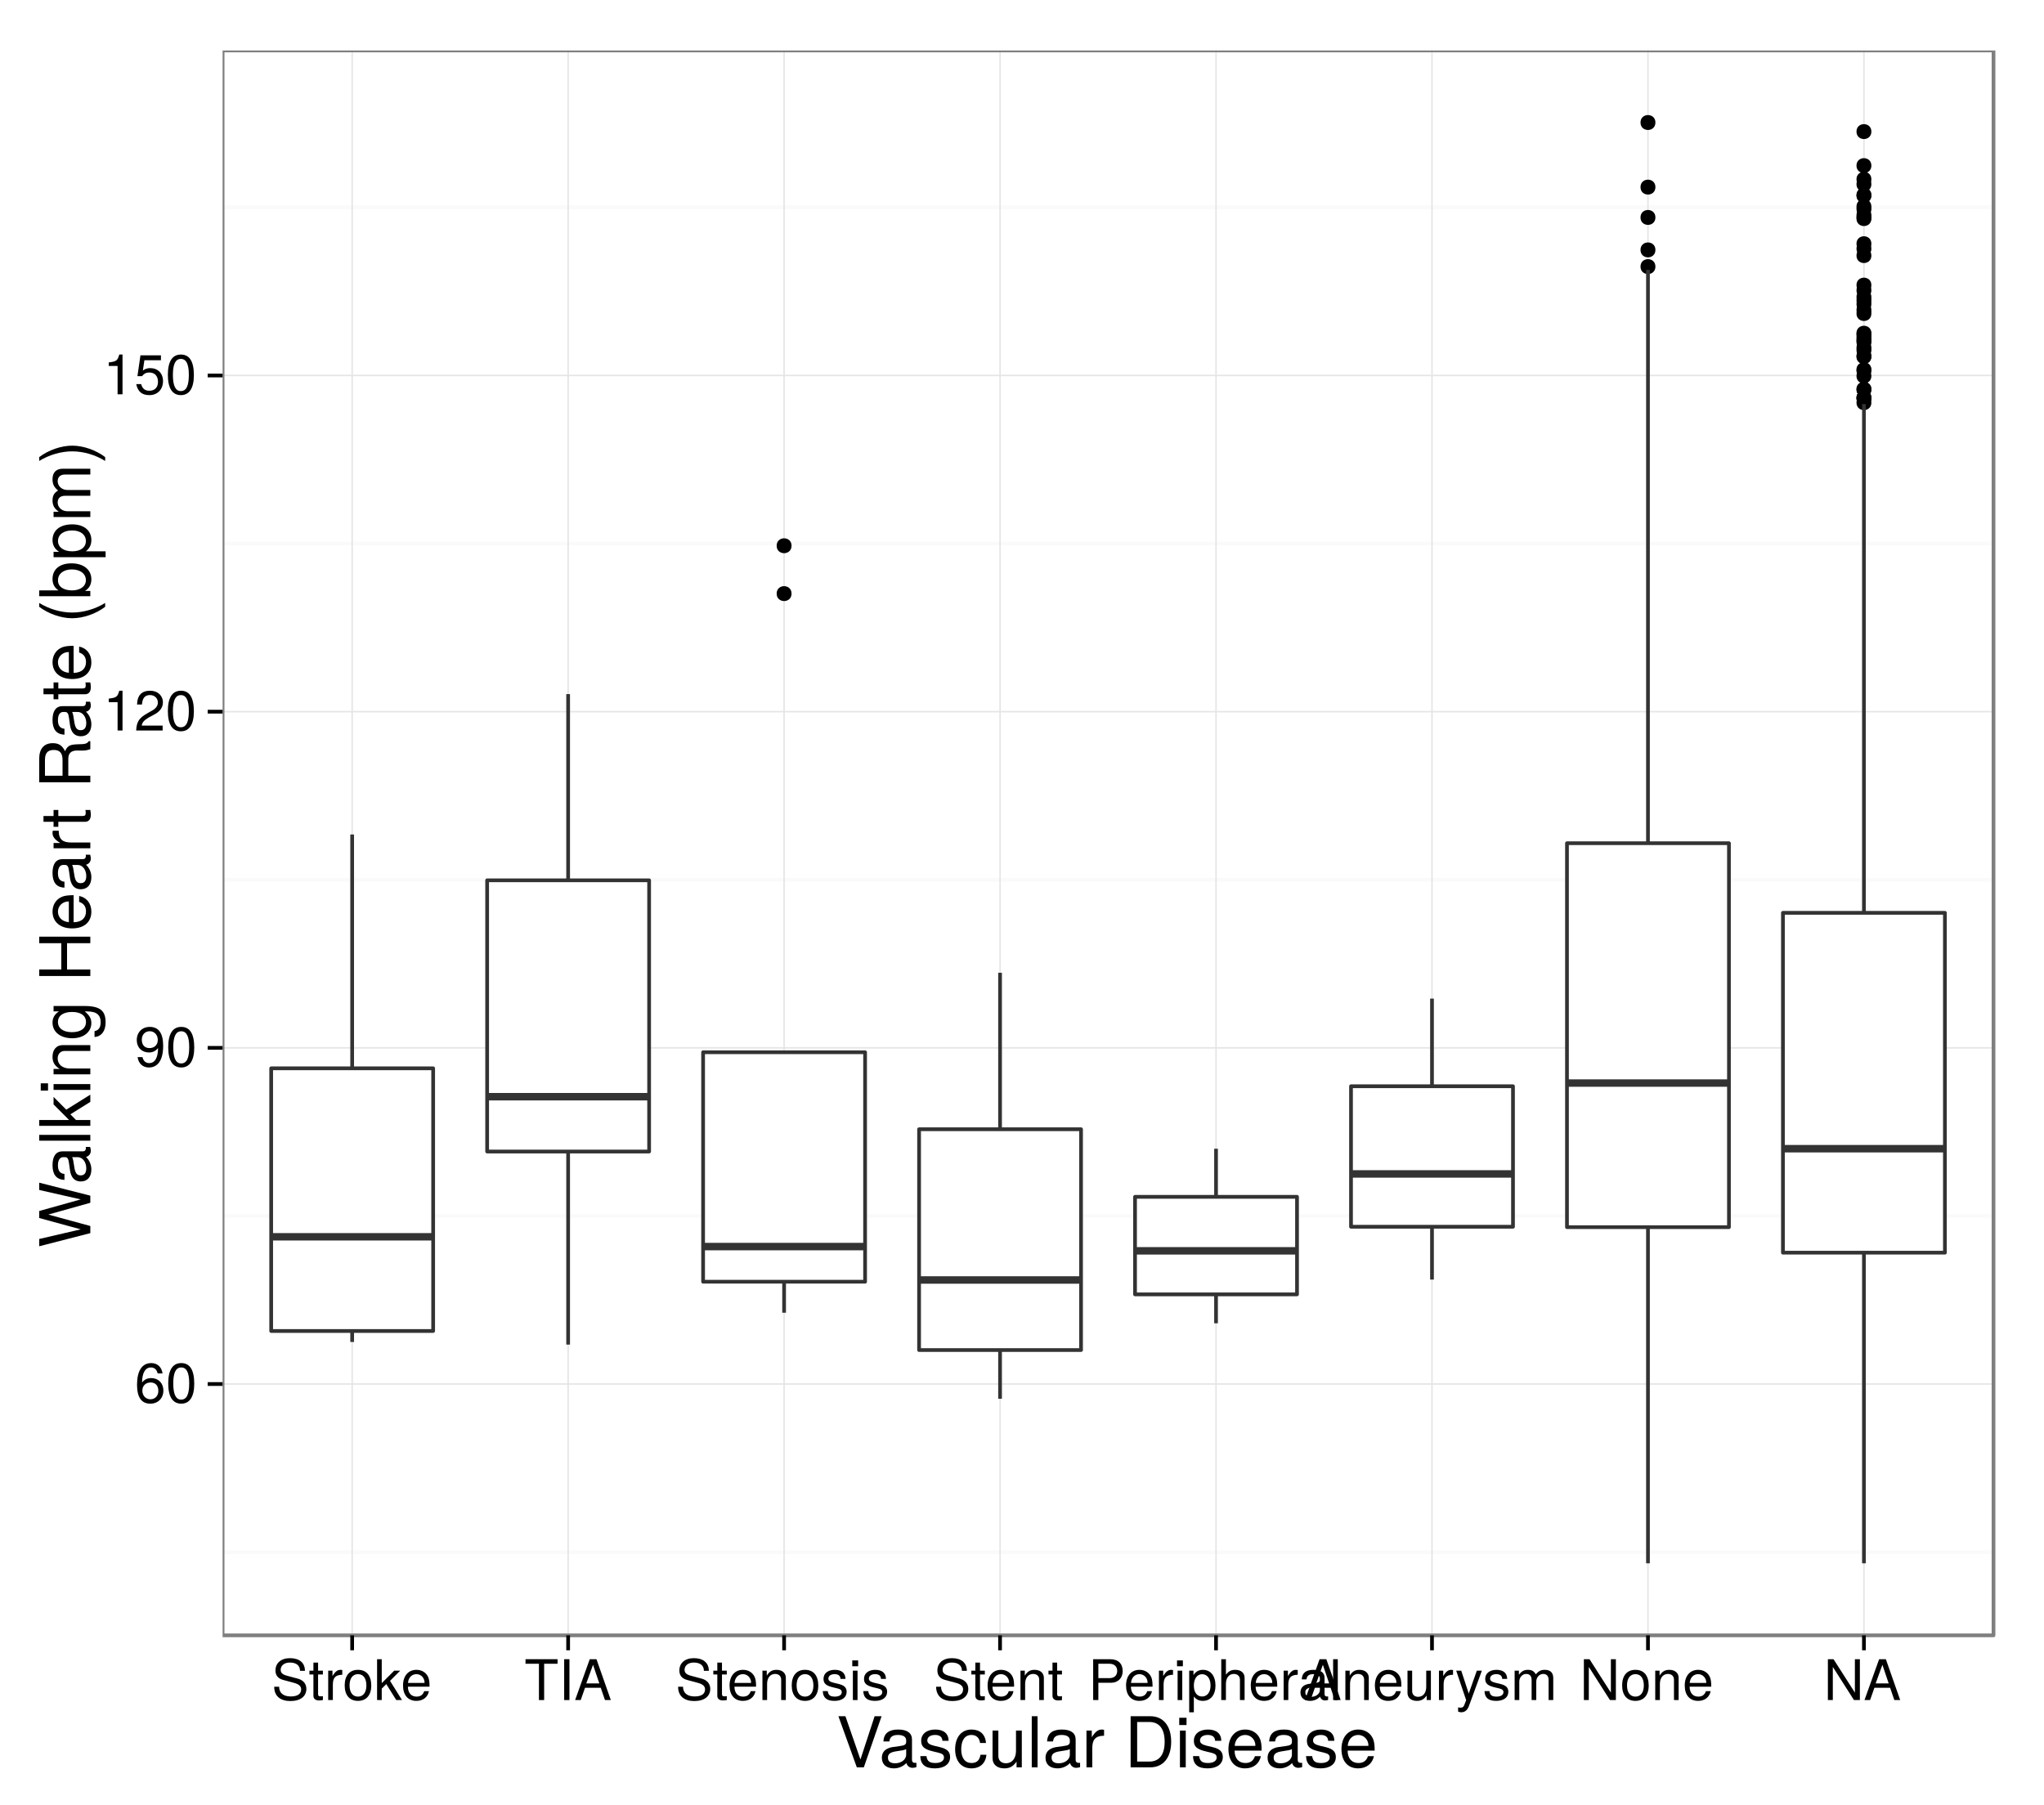 <?xml version="1.0" encoding="UTF-8"?>
<svg xmlns="http://www.w3.org/2000/svg" xmlns:xlink="http://www.w3.org/1999/xlink" width="583pt" height="515pt" viewBox="0 0 583 515" version="1.1">
<defs>
<g>
<symbol overflow="visible" id="glyph0-0">
<path style="stroke:none;" d=""/>
</symbol>
<symbol overflow="visible" id="glyph0-1">
<path style="stroke:none;" d="M 8.203 -3.516 C 8.203 -5.625 6.766 -7.062 4.734 -7.062 C 3.609 -7.062 2.734 -6.625 2.125 -5.797 C 2.141 -8.562 3.047 -10.094 4.656 -10.094 C 5.641 -10.094 6.344 -9.469 6.562 -8.391 L 7.969 -8.391 C 7.703 -10.234 6.484 -11.344 4.75 -11.344 C 2.109 -11.344 0.688 -9.125 0.688 -5.172 C 0.688 -1.625 1.906 0.234 4.5 0.234 C 6.656 0.234 8.203 -1.297 8.203 -3.516 Z M 6.766 -3.406 C 6.766 -1.984 5.812 -1.016 4.516 -1.016 C 3.203 -1.016 2.203 -2.031 2.203 -3.484 C 2.203 -4.891 3.172 -5.812 4.562 -5.812 C 5.922 -5.812 6.766 -4.922 6.766 -3.406 Z M 6.766 -3.406 "/>
</symbol>
<symbol overflow="visible" id="glyph0-2">
<path style="stroke:none;" d="M 8.109 -5.453 C 8.109 -9.391 6.859 -11.344 4.406 -11.344 C 1.953 -11.344 0.688 -9.359 0.688 -5.547 C 0.688 -1.734 1.969 0.234 4.406 0.234 C 6.797 0.234 8.109 -1.734 8.109 -5.453 Z M 6.672 -5.578 C 6.672 -2.375 5.938 -0.922 4.375 -0.922 C 2.875 -0.922 2.125 -2.438 2.125 -5.531 C 2.125 -8.641 2.875 -10.094 4.406 -10.094 C 5.922 -10.094 6.672 -8.625 6.672 -5.578 Z M 6.672 -5.578 "/>
</symbol>
<symbol overflow="visible" id="glyph0-3">
<path style="stroke:none;" d="M 8.141 -5.938 C 8.141 -9.484 6.906 -11.344 4.312 -11.344 C 2.156 -11.344 0.609 -9.812 0.609 -7.578 C 0.609 -5.469 2.047 -4.047 4.094 -4.047 C 5.172 -4.047 5.953 -4.438 6.688 -5.312 C 6.672 -2.547 5.781 -1.016 4.156 -1.016 C 3.172 -1.016 2.484 -1.625 2.25 -2.719 L 0.844 -2.719 C 1.125 -0.859 2.344 0.234 4.062 0.234 C 6.719 0.234 8.141 -2.016 8.141 -5.938 Z M 6.609 -7.609 C 6.609 -6.219 5.625 -5.297 4.25 -5.297 C 2.891 -5.297 2.047 -6.172 2.047 -7.703 C 2.047 -9.141 3.016 -10.109 4.297 -10.109 C 5.609 -10.109 6.609 -9.094 6.609 -7.609 Z M 6.609 -7.609 "/>
</symbol>
<symbol overflow="visible" id="glyph0-4">
<path style="stroke:none;" d="M 5.547 0 L 5.547 -11.344 L 4.625 -11.344 C 4.125 -9.594 3.812 -9.359 1.625 -9.094 L 1.625 -8.078 L 4.141 -8.078 L 4.141 0 Z M 5.547 0 "/>
</symbol>
<symbol overflow="visible" id="glyph0-5">
<path style="stroke:none;" d="M 8.172 -8.016 C 8.172 -9.938 6.688 -11.344 4.547 -11.344 C 2.219 -11.344 0.875 -10.156 0.797 -7.406 L 2.203 -7.406 C 2.312 -9.312 3.109 -10.109 4.5 -10.109 C 5.781 -10.109 6.734 -9.203 6.734 -7.984 C 6.734 -7.094 6.203 -6.312 5.203 -5.75 L 3.734 -4.906 C 1.359 -3.562 0.672 -2.5 0.547 0 L 8.094 0 L 8.094 -1.391 L 2.125 -1.391 C 2.266 -2.312 2.781 -2.906 4.172 -3.734 L 5.781 -4.594 C 7.359 -5.438 8.172 -6.625 8.172 -8.016 Z M 8.172 -8.016 "/>
</symbol>
<symbol overflow="visible" id="glyph0-6">
<path style="stroke:none;" d="M 8.203 -3.766 C 8.203 -6 6.719 -7.469 4.547 -7.469 C 3.75 -7.469 3.109 -7.266 2.453 -6.781 L 2.891 -9.719 L 7.609 -9.719 L 7.609 -11.109 L 1.766 -11.109 L 0.906 -5.172 L 2.203 -5.172 C 2.859 -5.953 3.406 -6.219 4.281 -6.219 C 5.812 -6.219 6.766 -5.25 6.766 -3.562 C 6.766 -1.938 5.828 -1.016 4.281 -1.016 C 3.062 -1.016 2.297 -1.625 1.969 -2.906 L 0.562 -2.906 C 1.031 -0.656 2.297 0.234 4.312 0.234 C 6.609 0.234 8.203 -1.359 8.203 -3.766 Z M 8.203 -3.766 "/>
</symbol>
<symbol overflow="visible" id="glyph0-7">
<path style="stroke:none;" d="M 9.938 -3.203 C 9.938 -4.641 9.047 -5.703 7.453 -6.125 L 4.531 -6.906 C 3.125 -7.281 2.609 -7.75 2.609 -8.641 C 2.609 -9.828 3.641 -10.703 5.219 -10.703 C 7.078 -10.703 8.125 -9.859 8.125 -8.344 L 9.531 -8.344 C 9.531 -10.625 7.953 -11.953 5.266 -11.953 C 2.703 -11.953 1.125 -10.547 1.125 -8.438 C 1.125 -7.016 1.875 -6.109 3.406 -5.719 L 6.297 -4.938 C 7.781 -4.562 8.453 -3.969 8.453 -3.062 C 8.453 -1.781 7.484 -1.031 5.469 -1.031 C 3.266 -1.031 2.172 -2.125 2.172 -3.797 L 0.766 -3.797 C 0.766 -1.047 2.625 0.281 5.375 0.281 C 8.344 0.281 9.938 -1.125 9.938 -3.203 Z M 9.938 -3.203 "/>
</symbol>
<symbol overflow="visible" id="glyph0-8">
<path style="stroke:none;" d="M 4.062 0 L 4.062 -1.125 C 3.891 -1.078 3.688 -1.062 3.422 -1.062 C 2.844 -1.062 2.688 -1.219 2.688 -1.812 L 2.688 -7.297 L 4.062 -7.297 L 4.062 -8.391 L 2.688 -8.391 L 2.688 -10.688 L 1.359 -10.688 L 1.359 -8.391 L 0.219 -8.391 L 0.219 -7.297 L 1.359 -7.297 L 1.359 -1.219 C 1.359 -0.375 1.938 0.109 2.969 0.109 C 3.297 0.109 3.609 0.078 4.062 0 Z M 4.062 0 "/>
</symbol>
<symbol overflow="visible" id="glyph0-9">
<path style="stroke:none;" d="M 5.141 -7.219 L 5.141 -8.578 C 4.906 -8.609 4.797 -8.625 4.625 -8.625 C 3.766 -8.625 3.109 -8.109 2.344 -6.859 L 2.344 -8.391 L 1.125 -8.391 L 1.125 0 L 2.453 0 L 2.453 -4.359 C 2.453 -6.234 3.078 -7.188 5.141 -7.219 Z M 5.141 -7.219 "/>
</symbol>
<symbol overflow="visible" id="glyph0-10">
<path style="stroke:none;" d="M 8.156 -4.125 C 8.156 -7.031 6.766 -8.625 4.359 -8.625 C 2 -8.625 0.578 -7.016 0.578 -4.188 C 0.578 -1.375 1.984 0.234 4.375 0.234 C 6.719 0.234 8.156 -1.375 8.156 -4.125 Z M 6.766 -4.141 C 6.766 -2.172 5.844 -0.984 4.375 -0.984 C 2.875 -0.984 1.969 -2.156 1.969 -4.188 C 1.969 -6.203 2.875 -7.391 4.375 -7.391 C 5.875 -7.391 6.766 -6.219 6.766 -4.141 Z M 6.766 -4.141 "/>
</symbol>
<symbol overflow="visible" id="glyph0-11">
<path style="stroke:none;" d="M 8.031 0 L 4.609 -5.484 L 7.516 -8.391 L 5.812 -8.391 L 2.25 -4.828 L 2.25 -11.656 L 0.922 -11.656 L 0.922 0 L 2.25 0 L 2.25 -3.266 L 3.547 -4.547 L 6.391 0 Z M 8.031 0 "/>
</symbol>
<symbol overflow="visible" id="glyph0-12">
<path style="stroke:none;" d="M 8.203 -3.812 C 8.203 -5.031 8.109 -5.797 7.875 -6.422 C 7.328 -7.797 6.047 -8.625 4.484 -8.625 C 2.141 -8.625 0.641 -6.891 0.641 -4.141 C 0.641 -1.391 2.094 0.234 4.453 0.234 C 6.375 0.234 7.703 -0.844 8.031 -2.547 L 6.688 -2.547 C 6.312 -1.438 5.562 -0.984 4.5 -0.984 C 3.109 -0.984 2.062 -1.891 2.031 -3.812 Z M 6.781 -4.984 C 6.781 -4.984 6.781 -4.922 6.766 -4.891 L 2.062 -4.891 C 2.172 -6.391 3.125 -7.391 4.469 -7.391 C 5.781 -7.391 6.781 -6.297 6.781 -4.984 Z M 6.781 -4.984 "/>
</symbol>
<symbol overflow="visible" id="glyph0-13">
<path style="stroke:none;" d="M 9.484 -10.359 L 9.484 -11.656 L 0.344 -11.656 L 0.344 -10.359 L 4.172 -10.359 L 4.172 0 L 5.656 0 L 5.656 -10.359 Z M 9.484 -10.359 "/>
</symbol>
<symbol overflow="visible" id="glyph0-14">
<path style="stroke:none;" d="M 3.094 0 L 3.094 -11.656 L 1.594 -11.656 L 1.594 0 Z M 3.094 0 "/>
</symbol>
<symbol overflow="visible" id="glyph0-15">
<path style="stroke:none;" d="M 10.453 0 L 6.359 -11.656 L 4.438 -11.656 L 0.266 0 L 1.859 0 L 3.094 -3.5 L 7.578 -3.5 L 8.781 0 Z M 7.172 -4.75 L 3.453 -4.75 L 5.375 -10.062 Z M 7.172 -4.75 "/>
</symbol>
<symbol overflow="visible" id="glyph0-16">
<path style="stroke:none;" d="M 7.797 0 L 7.797 -6.344 C 7.797 -7.734 6.75 -8.625 5.141 -8.625 C 3.891 -8.625 3.094 -8.141 2.359 -6.969 L 2.359 -8.391 L 1.125 -8.391 L 1.125 0 L 2.453 0 L 2.453 -4.625 C 2.453 -6.344 3.375 -7.453 4.734 -7.453 C 5.797 -7.453 6.469 -6.812 6.469 -5.812 L 6.469 0 Z M 7.797 0 "/>
</symbol>
<symbol overflow="visible" id="glyph0-17">
<path style="stroke:none;" d="M 7.344 -2.359 C 7.344 -3.594 6.641 -4.219 4.969 -4.625 L 3.703 -4.922 C 2.609 -5.188 2.141 -5.531 2.141 -6.125 C 2.141 -6.891 2.828 -7.391 3.922 -7.391 C 4.984 -7.391 5.562 -6.922 5.594 -6.047 L 7.016 -6.047 C 6.984 -7.703 5.906 -8.625 3.969 -8.625 C 2.016 -8.625 0.75 -7.609 0.75 -6.062 C 0.75 -4.75 1.422 -4.125 3.406 -3.641 L 4.656 -3.344 C 5.578 -3.125 5.953 -2.844 5.953 -2.234 C 5.953 -1.453 5.172 -0.984 4 -0.984 C 2.797 -0.984 2.125 -1.281 1.953 -2.562 L 0.547 -2.562 C 0.609 -0.625 1.703 0.234 3.891 0.234 C 6 0.234 7.344 -0.734 7.344 -2.359 Z M 7.344 -2.359 "/>
</symbol>
<symbol overflow="visible" id="glyph0-18">
<path style="stroke:none;" d="M 2.453 0 L 2.453 -8.391 L 1.125 -8.391 L 1.125 0 Z M 2.625 -9.641 L 2.625 -11.312 L 0.953 -11.312 L 0.953 -9.641 Z M 2.625 -9.641 "/>
</symbol>
<symbol overflow="visible" id="glyph0-19">
<path style="stroke:none;" d="M 9.875 -8.234 C 9.875 -10.438 8.578 -11.656 6.266 -11.656 L 1.453 -11.656 L 1.453 0 L 2.938 0 L 2.938 -4.938 L 6.609 -4.938 C 8.531 -4.938 9.875 -6.297 9.875 -8.234 Z M 8.312 -8.297 C 8.312 -7.031 7.469 -6.25 6.047 -6.25 L 2.938 -6.25 L 2.938 -10.359 L 6.047 -10.359 C 7.469 -10.359 8.312 -9.578 8.312 -8.297 Z M 8.312 -8.297 "/>
</symbol>
<symbol overflow="visible" id="glyph0-20">
<path style="stroke:none;" d="M 8.375 -4.109 C 8.375 -6.922 6.984 -8.625 4.766 -8.625 C 3.625 -8.625 2.719 -8.109 2.094 -7.125 L 2.094 -8.391 L 0.875 -8.391 L 0.875 3.484 L 2.203 3.484 L 2.203 -1.016 C 2.906 -0.141 3.703 0.234 4.781 0.234 C 6.938 0.234 8.375 -1.438 8.375 -4.109 Z M 6.969 -4.141 C 6.969 -2.234 6 -1.016 4.547 -1.016 C 3.141 -1.016 2.203 -2.156 2.203 -4.125 C 2.203 -6.094 3.141 -7.375 4.547 -7.375 C 6.016 -7.375 6.969 -6.141 6.969 -4.141 Z M 6.969 -4.141 "/>
</symbol>
<symbol overflow="visible" id="glyph0-21">
<path style="stroke:none;" d="M 7.781 0 L 7.781 -6.344 C 7.781 -7.75 6.766 -8.625 5.141 -8.625 C 3.953 -8.625 3.234 -8.25 2.453 -7.234 L 2.453 -11.656 L 1.125 -11.656 L 1.125 0 L 2.453 0 L 2.453 -4.625 C 2.453 -6.344 3.344 -7.453 4.719 -7.453 C 5.656 -7.453 6.453 -6.906 6.453 -5.812 L 6.453 0 Z M 7.781 0 "/>
</symbol>
<symbol overflow="visible" id="glyph0-22">
<path style="stroke:none;" d="M 8.562 -0.031 L 8.562 -1.047 C 8.422 -1.016 8.359 -1.016 8.266 -1.016 C 7.812 -1.016 7.547 -1.25 7.547 -1.656 L 7.547 -6.344 C 7.547 -7.828 6.469 -8.625 4.406 -8.625 C 2.375 -8.625 1.125 -7.844 1.047 -5.906 L 2.391 -5.906 C 2.5 -6.922 3.109 -7.391 4.359 -7.391 C 5.547 -7.391 6.219 -6.938 6.219 -6.141 L 6.219 -5.797 C 6.219 -5.234 5.891 -4.984 4.828 -4.859 C 2.938 -4.625 2.656 -4.562 2.141 -4.359 C 1.172 -3.953 0.672 -3.203 0.672 -2.172 C 0.672 -0.656 1.734 0.234 3.422 0.234 C 4.5 0.234 5.531 -0.203 6.266 -0.984 C 6.422 -0.359 6.984 0.109 7.641 0.109 C 7.922 0.109 8.125 0.078 8.562 -0.031 Z M 6.219 -2.891 C 6.219 -1.703 5.016 -0.922 3.719 -0.922 C 2.672 -0.922 2.062 -1.297 2.062 -2.203 C 2.062 -3.094 2.656 -3.469 4.078 -3.688 C 5.484 -3.875 5.781 -3.938 6.219 -4.141 Z M 6.219 -2.891 "/>
</symbol>
<symbol overflow="visible" id="glyph0-23">
<path style="stroke:none;" d="M 2.422 0 L 2.422 -11.656 L 1.094 -11.656 L 1.094 0 Z M 2.422 0 "/>
</symbol>
<symbol overflow="visible" id="glyph0-24">
<path style="stroke:none;" d="M 7.719 0 L 7.719 -8.391 L 6.391 -8.391 L 6.391 -3.766 C 6.391 -2.047 5.484 -0.922 4.094 -0.922 C 3.047 -0.922 2.375 -1.562 2.375 -2.578 L 2.375 -8.391 L 1.047 -8.391 L 1.047 -2.047 C 1.047 -0.656 2.078 0.234 3.719 0.234 C 4.938 0.234 5.734 -0.188 6.516 -1.297 L 6.516 0 Z M 7.719 0 "/>
</symbol>
<symbol overflow="visible" id="glyph0-25">
<path style="stroke:none;" d="M 7.641 -8.391 L 6.203 -8.391 L 3.891 -1.859 L 1.75 -8.391 L 0.312 -8.391 L 3.156 0.031 L 2.641 1.359 C 2.422 1.953 2.141 2.172 1.562 2.172 C 1.375 2.172 1.156 2.141 0.859 2.078 L 0.859 3.281 C 1.141 3.422 1.406 3.484 1.766 3.484 C 2.703 3.484 3.469 2.953 3.922 1.766 Z M 7.641 -8.391 "/>
</symbol>
<symbol overflow="visible" id="glyph0-26">
<path style="stroke:none;" d="M 12.156 0 L 12.156 -6.281 C 12.156 -7.797 11.328 -8.625 9.766 -8.625 C 8.641 -8.625 7.969 -8.281 7.188 -7.344 C 6.688 -8.234 6.016 -8.625 4.922 -8.625 C 3.812 -8.625 3.078 -8.203 2.359 -7.203 L 2.359 -8.391 L 1.141 -8.391 L 1.141 0 L 2.469 0 L 2.469 -5.266 C 2.469 -6.484 3.344 -7.453 4.438 -7.453 C 5.422 -7.453 5.984 -6.844 5.984 -5.781 L 5.984 0 L 7.312 0 L 7.312 -5.266 C 7.312 -6.484 8.203 -7.453 9.297 -7.453 C 10.266 -7.453 10.828 -6.828 10.828 -5.781 L 10.828 0 Z M 12.156 0 "/>
</symbol>
<symbol overflow="visible" id="glyph0-27">
<path style="stroke:none;" d="M 10.344 0 L 10.344 -11.656 L 8.922 -11.656 L 8.922 -2.125 L 2.828 -11.656 L 1.219 -11.656 L 1.219 0 L 2.625 0 L 2.625 -9.453 L 8.656 0 Z M 10.344 0 "/>
</symbol>
<symbol overflow="visible" id="glyph1-0">
<path style="stroke:none;" d=""/>
</symbol>
<symbol overflow="visible" id="glyph1-1">
<path style="stroke:none;" d="M 12.906 -14.578 L 10.922 -14.578 L 6.875 -2.234 L 2.594 -14.578 L 0.594 -14.578 L 5.844 0 L 7.844 0 Z M 12.906 -14.578 "/>
</symbol>
<symbol overflow="visible" id="glyph1-2">
<path style="stroke:none;" d="M 10.703 -0.047 L 10.703 -1.297 C 10.516 -1.266 10.438 -1.266 10.344 -1.266 C 9.766 -1.266 9.438 -1.562 9.438 -2.078 L 9.438 -7.922 C 9.438 -9.781 8.078 -10.781 5.5 -10.781 C 2.953 -10.781 1.406 -9.797 1.297 -7.375 L 2.984 -7.375 C 3.125 -8.656 3.875 -9.234 5.438 -9.234 C 6.938 -9.234 7.781 -8.688 7.781 -7.688 L 7.781 -7.234 C 7.781 -6.547 7.359 -6.234 6.047 -6.078 C 3.688 -5.781 3.312 -5.703 2.688 -5.438 C 1.453 -4.938 0.844 -4 0.844 -2.719 C 0.844 -0.812 2.156 0.297 4.281 0.297 C 5.625 0.297 6.922 -0.266 7.844 -1.234 C 8.016 -0.438 8.734 0.141 9.562 0.141 C 9.906 0.141 10.156 0.094 10.703 -0.047 Z M 7.781 -3.625 C 7.781 -2.125 6.266 -1.156 4.641 -1.156 C 3.344 -1.156 2.578 -1.625 2.578 -2.766 C 2.578 -3.859 3.312 -4.344 5.094 -4.594 C 6.859 -4.844 7.219 -4.922 7.781 -5.188 Z M 7.781 -3.625 "/>
</symbol>
<symbol overflow="visible" id="glyph1-3">
<path style="stroke:none;" d="M 9.188 -2.938 C 9.188 -4.5 8.297 -5.281 6.219 -5.781 L 4.625 -6.156 C 3.266 -6.484 2.688 -6.922 2.688 -7.656 C 2.688 -8.625 3.547 -9.234 4.906 -9.234 C 6.234 -9.234 6.953 -8.656 7 -7.562 L 8.766 -7.562 C 8.734 -9.625 7.375 -10.781 4.953 -10.781 C 2.516 -10.781 0.938 -9.516 0.938 -7.578 C 0.938 -5.938 1.781 -5.156 4.266 -4.562 L 5.812 -4.188 C 6.984 -3.906 7.438 -3.562 7.438 -2.797 C 7.438 -1.812 6.453 -1.234 5 -1.234 C 3.5 -1.234 2.656 -1.594 2.438 -3.203 L 0.688 -3.203 C 0.766 -0.781 2.125 0.297 4.859 0.297 C 7.5 0.297 9.188 -0.922 9.188 -2.938 Z M 9.188 -2.938 "/>
</symbol>
<symbol overflow="visible" id="glyph1-4">
<path style="stroke:none;" d="M 9.547 -3.594 L 7.859 -3.594 C 7.578 -1.922 6.719 -1.234 5.297 -1.234 C 3.453 -1.234 2.359 -2.656 2.359 -5.141 C 2.359 -7.766 3.438 -9.234 5.266 -9.234 C 6.656 -9.234 7.547 -8.422 7.734 -6.953 L 9.422 -6.953 C 9.219 -9.516 7.625 -10.781 5.281 -10.781 C 2.453 -10.781 0.625 -8.625 0.625 -5.141 C 0.625 -1.766 2.422 0.297 5.266 0.297 C 7.766 0.297 9.344 -1.203 9.547 -3.594 Z M 9.547 -3.594 "/>
</symbol>
<symbol overflow="visible" id="glyph1-5">
<path style="stroke:none;" d="M 9.641 0 L 9.641 -10.484 L 7.984 -10.484 L 7.984 -4.703 C 7.984 -2.562 6.859 -1.156 5.125 -1.156 C 3.797 -1.156 2.953 -1.953 2.953 -3.219 L 2.953 -10.484 L 1.297 -10.484 L 1.297 -2.562 C 1.297 -0.812 2.594 0.297 4.641 0.297 C 6.188 0.297 7.156 -0.234 8.141 -1.625 L 8.141 0 Z M 9.641 0 "/>
</symbol>
<symbol overflow="visible" id="glyph1-6">
<path style="stroke:none;" d="M 3.016 0 L 3.016 -14.578 L 1.359 -14.578 L 1.359 0 Z M 3.016 0 "/>
</symbol>
<symbol overflow="visible" id="glyph1-7">
<path style="stroke:none;" d="M 6.422 -9.016 L 6.422 -10.719 C 6.141 -10.766 6 -10.781 5.781 -10.781 C 4.703 -10.781 3.875 -10.141 2.922 -8.578 L 2.922 -10.484 L 1.406 -10.484 L 1.406 0 L 3.062 0 L 3.062 -5.438 C 3.062 -7.797 3.844 -8.984 6.422 -9.016 Z M 6.422 -9.016 "/>
</symbol>
<symbol overflow="visible" id="glyph1-8">
<path style="stroke:none;" d=""/>
</symbol>
<symbol overflow="visible" id="glyph1-9">
<path style="stroke:none;" d="M 13.344 -7.297 C 13.344 -11.812 11.094 -14.578 7.406 -14.578 L 1.781 -14.578 L 1.781 0 L 7.406 0 C 11.078 0 13.344 -2.766 13.344 -7.297 Z M 11.484 -7.281 C 11.484 -3.594 9.953 -1.641 7.078 -1.641 L 3.641 -1.641 L 3.641 -12.938 L 7.078 -12.938 C 9.953 -12.938 11.484 -11 11.484 -7.281 Z M 11.484 -7.281 "/>
</symbol>
<symbol overflow="visible" id="glyph1-10">
<path style="stroke:none;" d="M 3.062 0 L 3.062 -10.484 L 1.406 -10.484 L 1.406 0 Z M 3.281 -12.062 L 3.281 -14.141 L 1.203 -14.141 L 1.203 -12.062 Z M 3.281 -12.062 "/>
</symbol>
<symbol overflow="visible" id="glyph1-11">
<path style="stroke:none;" d="M 10.266 -4.766 C 10.266 -6.281 10.141 -7.234 9.844 -8.016 C 9.156 -9.734 7.562 -10.781 5.594 -10.781 C 2.688 -10.781 0.797 -8.625 0.797 -5.188 C 0.797 -1.734 2.625 0.297 5.562 0.297 C 7.953 0.297 9.625 -1.062 10.047 -3.188 L 8.359 -3.188 C 7.906 -1.797 6.953 -1.234 5.625 -1.234 C 3.875 -1.234 2.578 -2.359 2.547 -4.766 Z M 8.484 -6.234 C 8.484 -6.234 8.484 -6.156 8.453 -6.125 L 2.578 -6.125 C 2.719 -7.984 3.906 -9.234 5.578 -9.234 C 7.219 -9.234 8.484 -7.875 8.484 -6.234 Z M 8.484 -6.234 "/>
</symbol>
<symbol overflow="visible" id="glyph2-0">
<path style="stroke:none;" d=""/>
</symbol>
<symbol overflow="visible" id="glyph2-1">
<path style="stroke:none;" d="M -14.578 -18.578 L -14.578 -16.5 L -2.734 -13.812 L -14.578 -10.5 L -14.578 -8.5 L -2.734 -5.266 L -14.578 -2.516 L -14.578 -0.438 L 0 -4.188 L 0 -6.219 L -11.984 -9.484 L 0 -12.844 L 0 -14.875 Z M -14.578 -18.578 "/>
</symbol>
<symbol overflow="visible" id="glyph2-2">
<path style="stroke:none;" d="M -0.047 -10.703 L -1.297 -10.703 C -1.266 -10.516 -1.266 -10.438 -1.266 -10.344 C -1.266 -9.766 -1.562 -9.438 -2.078 -9.438 L -7.922 -9.438 C -9.781 -9.438 -10.781 -8.078 -10.781 -5.5 C -10.781 -2.953 -9.797 -1.406 -7.375 -1.297 L -7.375 -2.984 C -8.656 -3.125 -9.234 -3.875 -9.234 -5.438 C -9.234 -6.938 -8.688 -7.781 -7.688 -7.781 L -7.234 -7.781 C -6.547 -7.781 -6.234 -7.359 -6.078 -6.047 C -5.781 -3.688 -5.703 -3.312 -5.438 -2.688 C -4.938 -1.453 -4 -0.844 -2.719 -0.844 C -0.812 -0.844 0.297 -2.156 0.297 -4.281 C 0.297 -5.625 -0.266 -6.922 -1.234 -7.844 C -0.438 -8.016 0.141 -8.734 0.141 -9.562 C 0.141 -9.906 0.094 -10.156 -0.047 -10.703 Z M -3.625 -7.781 C -2.125 -7.781 -1.156 -6.266 -1.156 -4.641 C -1.156 -3.344 -1.625 -2.578 -2.766 -2.578 C -3.859 -2.578 -4.344 -3.312 -4.594 -5.094 C -4.844 -6.859 -4.922 -7.219 -5.188 -7.781 Z M -3.625 -7.781 "/>
</symbol>
<symbol overflow="visible" id="glyph2-3">
<path style="stroke:none;" d="M 0 -3.016 L -14.578 -3.016 L -14.578 -1.359 L 0 -1.359 Z M 0 -3.016 "/>
</symbol>
<symbol overflow="visible" id="glyph2-4">
<path style="stroke:none;" d="M 0 -10.047 L -6.859 -5.766 L -10.484 -9.406 L -10.484 -7.266 L -6.047 -2.812 L -14.578 -2.812 L -14.578 -1.156 L 0 -1.156 L 0 -2.812 L -4.078 -2.812 L -5.688 -4.438 L 0 -7.984 Z M 0 -10.047 "/>
</symbol>
<symbol overflow="visible" id="glyph2-5">
<path style="stroke:none;" d="M 0 -3.062 L -10.484 -3.062 L -10.484 -1.406 L 0 -1.406 Z M -12.062 -3.281 L -14.141 -3.281 L -14.141 -1.203 L -12.062 -1.203 Z M -12.062 -3.281 "/>
</symbol>
<symbol overflow="visible" id="glyph2-6">
<path style="stroke:none;" d="M 0 -9.734 L -7.922 -9.734 C -9.656 -9.734 -10.781 -8.438 -10.781 -6.422 C -10.781 -4.859 -10.188 -3.859 -8.719 -2.938 L -10.484 -2.938 L -10.484 -1.406 L 0 -1.406 L 0 -3.062 L -5.781 -3.062 C -7.922 -3.062 -9.312 -4.219 -9.312 -5.922 C -9.312 -7.234 -8.516 -8.078 -7.266 -8.078 L 0 -8.078 Z M 0 -9.734 "/>
</symbol>
<symbol overflow="visible" id="glyph2-7">
<path style="stroke:none;" d="M -1.719 -9.781 L -10.484 -9.781 L -10.484 -8.234 L -8.953 -8.234 C -10.203 -7.406 -10.781 -6.375 -10.781 -5.047 C -10.781 -2.375 -8.547 -0.578 -5.141 -0.578 C -1.844 -0.578 0.297 -2.438 0.297 -4.906 C 0.297 -6.219 -0.266 -7.141 -1.578 -8.234 L -0.875 -8.234 C 1.906 -8.234 2.953 -7.094 2.953 -5.156 C 2.953 -3.844 2.484 -2.812 1.203 -2.625 L 1.203 -0.922 C 3.188 -1.094 4.359 -2.641 4.359 -5.094 C 4.359 -8.375 2.906 -9.781 -1.719 -9.781 Z M -5.188 -8.078 C -2.688 -8.078 -1.234 -7 -1.234 -5.234 C -1.234 -3.422 -2.703 -2.312 -5.234 -2.312 C -7.766 -2.312 -9.234 -3.438 -9.234 -5.219 C -9.234 -7.016 -7.719 -8.078 -5.188 -8.078 Z M -5.188 -8.078 "/>
</symbol>
<symbol overflow="visible" id="glyph2-8">
<path style="stroke:none;" d=""/>
</symbol>
<symbol overflow="visible" id="glyph2-9">
<path style="stroke:none;" d="M 0 -12.875 L -14.578 -12.875 L -14.578 -11.016 L -8.281 -11.016 L -8.281 -3.516 L -14.578 -3.516 L -14.578 -1.656 L 0 -1.656 L 0 -3.516 L -6.641 -3.516 L -6.641 -11.016 L 0 -11.016 Z M 0 -12.875 "/>
</symbol>
<symbol overflow="visible" id="glyph2-10">
<path style="stroke:none;" d="M -4.766 -10.266 C -6.281 -10.266 -7.234 -10.141 -8.016 -9.844 C -9.734 -9.156 -10.781 -7.562 -10.781 -5.594 C -10.781 -2.688 -8.625 -0.797 -5.188 -0.797 C -1.734 -0.797 0.297 -2.625 0.297 -5.562 C 0.297 -7.953 -1.062 -9.625 -3.188 -10.047 L -3.188 -8.359 C -1.797 -7.906 -1.234 -6.953 -1.234 -5.625 C -1.234 -3.875 -2.359 -2.578 -4.766 -2.547 Z M -6.234 -8.484 C -6.234 -8.484 -6.156 -8.484 -6.125 -8.453 L -6.125 -2.578 C -7.984 -2.719 -9.234 -3.906 -9.234 -5.578 C -9.234 -7.219 -7.875 -8.484 -6.234 -8.484 Z M -6.234 -8.484 "/>
</symbol>
<symbol overflow="visible" id="glyph2-11">
<path style="stroke:none;" d="M -9.016 -6.422 L -10.719 -6.422 C -10.766 -6.141 -10.781 -6 -10.781 -5.781 C -10.781 -4.703 -10.141 -3.875 -8.578 -2.922 L -10.484 -2.922 L -10.484 -1.406 L 0 -1.406 L 0 -3.062 L -5.438 -3.062 C -7.797 -3.062 -8.984 -3.844 -9.016 -6.422 Z M -9.016 -6.422 "/>
</symbol>
<symbol overflow="visible" id="glyph2-12">
<path style="stroke:none;" d="M 0 -5.078 L -1.406 -5.078 C -1.344 -4.859 -1.312 -4.594 -1.312 -4.281 C -1.312 -3.562 -1.516 -3.359 -2.266 -3.359 L -9.125 -3.359 L -9.125 -5.078 L -10.484 -5.078 L -10.484 -3.359 L -13.359 -3.359 L -13.359 -1.703 L -10.484 -1.703 L -10.484 -0.281 L -9.125 -0.281 L -9.125 -1.703 L -1.516 -1.703 C -0.453 -1.703 0.141 -2.422 0.141 -3.719 C 0.141 -4.125 0.094 -4.516 0 -5.078 Z M 0 -5.078 "/>
</symbol>
<symbol overflow="visible" id="glyph2-13">
<path style="stroke:none;" d="M 0 -13.578 L -0.453 -13.578 C -0.938 -12.875 -1.453 -12.719 -3.406 -12.703 C -5.797 -12.656 -6.516 -12.297 -7.203 -10.719 C -8 -12.359 -9.016 -13.016 -10.688 -13.016 C -13.203 -13.016 -14.578 -11.438 -14.578 -8.578 L -14.578 -1.859 L 0 -1.859 L 0 -3.719 L -6.281 -3.719 L -6.281 -8.516 C -6.281 -10.156 -5.484 -10.938 -3.688 -10.922 L -2.375 -10.906 C -1.484 -10.875 -0.594 -11.062 0 -11.312 Z M -10.422 -11.078 C -8.703 -11.078 -7.922 -10.203 -7.922 -8.219 L -7.922 -3.719 L -12.938 -3.719 L -12.938 -8.219 C -12.938 -10.297 -12.062 -11.078 -10.422 -11.078 Z M -10.422 -11.078 "/>
</symbol>
<symbol overflow="visible" id="glyph2-14">
<path style="stroke:none;" d="M 4.234 -5.812 C 1.375 -4.062 -1.984 -3.078 -5.188 -3.078 C -8.359 -3.078 -11.734 -4.062 -14.578 -5.812 L -14.578 -4.719 C -11.953 -2.719 -8.312 -1.453 -5.188 -1.453 C -2.016 -1.453 1.625 -2.719 4.234 -4.719 Z M 4.234 -5.812 "/>
</symbol>
<symbol overflow="visible" id="glyph2-15">
<path style="stroke:none;" d="M -5.359 -10.453 C -8.766 -10.453 -10.781 -8.734 -10.781 -5.984 C -10.781 -4.547 -10.234 -3.516 -9.062 -2.734 L -14.578 -2.734 L -14.578 -1.078 L 0 -1.078 L 0 -2.578 L -1.5 -2.578 C -0.281 -3.375 0.297 -4.438 0.297 -5.906 C 0.297 -8.656 -1.953 -10.453 -5.359 -10.453 Z M -5.266 -8.719 C -2.875 -8.719 -1.266 -7.484 -1.266 -5.656 C -1.266 -3.906 -2.859 -2.734 -5.234 -2.734 C -7.703 -2.734 -9.297 -3.906 -9.219 -5.656 C -9.219 -7.516 -7.594 -8.719 -5.266 -8.719 Z M -5.266 -8.719 "/>
</symbol>
<symbol overflow="visible" id="glyph2-16">
<path style="stroke:none;" d="M -5.141 -10.453 C -8.656 -10.453 -10.781 -8.734 -10.781 -5.953 C -10.781 -4.547 -10.141 -3.406 -8.906 -2.625 L -10.484 -2.625 L -10.484 -1.094 L 4.359 -1.094 L 4.359 -2.766 L -1.266 -2.766 C -0.188 -3.641 0.297 -4.625 0.297 -5.984 C 0.297 -8.688 -1.797 -10.453 -5.141 -10.453 Z M -5.188 -8.719 C -2.797 -8.719 -1.266 -7.5 -1.266 -5.688 C -1.266 -3.922 -2.703 -2.766 -5.156 -2.766 C -7.625 -2.766 -9.219 -3.922 -9.219 -5.688 C -9.219 -7.516 -7.688 -8.719 -5.188 -8.719 Z M -5.188 -8.719 "/>
</symbol>
<symbol overflow="visible" id="glyph2-17">
<path style="stroke:none;" d="M 0 -15.203 L -7.859 -15.203 C -9.734 -15.203 -10.781 -14.156 -10.781 -12.203 C -10.781 -10.797 -10.359 -9.953 -9.188 -8.984 C -10.297 -8.359 -10.781 -7.516 -10.781 -6.156 C -10.781 -4.766 -10.266 -3.844 -9 -2.938 L -10.484 -2.938 L -10.484 -1.422 L 0 -1.422 L 0 -3.078 L -6.578 -3.078 C -8.094 -3.078 -9.312 -4.188 -9.312 -5.547 C -9.312 -6.781 -8.562 -7.484 -7.219 -7.484 L 0 -7.484 L 0 -9.141 L -6.578 -9.141 C -8.094 -9.141 -9.312 -10.266 -9.312 -11.625 C -9.312 -12.844 -8.547 -13.547 -7.219 -13.547 L 0 -13.547 Z M 0 -15.203 "/>
</symbol>
<symbol overflow="visible" id="glyph2-18">
<path style="stroke:none;" d="M -5.156 -5.125 C -8.312 -5.125 -11.953 -3.859 -14.578 -1.859 L -14.578 -0.766 C -11.719 -2.516 -8.359 -3.5 -5.156 -3.5 C -1.984 -3.5 1.406 -2.516 4.234 -0.766 L 4.234 -1.859 C 1.625 -3.859 -2.016 -5.125 -5.156 -5.125 Z M -5.156 -5.125 "/>
</symbol>
</g>
<clipPath id="clip1">
  <path d="M 63.488 14.398 L 569 14.398 L 569 467 L 63.488 467 Z M 63.488 14.398 "/>
</clipPath>
<clipPath id="clip2">
  <path d="M 63.488 442 L 569.602 442 L 569.602 444 L 63.488 444 Z M 63.488 442 "/>
</clipPath>
<clipPath id="clip3">
  <path d="M 63.488 346 L 569.602 346 L 569.602 348 L 63.488 348 Z M 63.488 346 "/>
</clipPath>
<clipPath id="clip4">
  <path d="M 63.488 250 L 569.602 250 L 569.602 252 L 63.488 252 Z M 63.488 250 "/>
</clipPath>
<clipPath id="clip5">
  <path d="M 63.488 154 L 569.602 154 L 569.602 156 L 63.488 156 Z M 63.488 154 "/>
</clipPath>
<clipPath id="clip6">
  <path d="M 63.488 58 L 569.602 58 L 569.602 60 L 63.488 60 Z M 63.488 58 "/>
</clipPath>
<clipPath id="clip7">
  <path d="M 63.488 394 L 569 394 L 569 396 L 63.488 396 Z M 63.488 394 "/>
</clipPath>
<clipPath id="clip8">
  <path d="M 63.488 298 L 569 298 L 569 300 L 63.488 300 Z M 63.488 298 "/>
</clipPath>
<clipPath id="clip9">
  <path d="M 63.488 202 L 569 202 L 569 204 L 63.488 204 Z M 63.488 202 "/>
</clipPath>
<clipPath id="clip10">
  <path d="M 63.488 106 L 569 106 L 569 108 L 63.488 108 Z M 63.488 106 "/>
</clipPath>
<clipPath id="clip11">
  <path d="M 100 14.398 L 101 14.398 L 101 467 L 100 467 Z M 100 14.398 "/>
</clipPath>
<clipPath id="clip12">
  <path d="M 161 14.398 L 163 14.398 L 163 467 L 161 467 Z M 161 14.398 "/>
</clipPath>
<clipPath id="clip13">
  <path d="M 223 14.398 L 224 14.398 L 224 467 L 223 467 Z M 223 14.398 "/>
</clipPath>
<clipPath id="clip14">
  <path d="M 285 14.398 L 286 14.398 L 286 467 L 285 467 Z M 285 14.398 "/>
</clipPath>
<clipPath id="clip15">
  <path d="M 346 14.398 L 348 14.398 L 348 467 L 346 467 Z M 346 14.398 "/>
</clipPath>
<clipPath id="clip16">
  <path d="M 408 14.398 L 409 14.398 L 409 467 L 408 467 Z M 408 14.398 "/>
</clipPath>
<clipPath id="clip17">
  <path d="M 469 14.398 L 471 14.398 L 471 467 L 469 467 Z M 469 14.398 "/>
</clipPath>
<clipPath id="clip18">
  <path d="M 531 14.398 L 532 14.398 L 532 467 L 531 467 Z M 531 14.398 "/>
</clipPath>
<clipPath id="clip19">
  <path d="M 63.488 14.398 L 569.602 14.398 L 569.602 467.512 L 63.488 467.512 Z M 63.488 14.398 "/>
</clipPath>
</defs>
<g id="surface4747">
<rect x="0" y="0" width="583" height="515" style="fill:rgb(100%,100%,100%);fill-opacity:1;stroke:none;"/>
<rect x="0" y="0" width="583" height="515" style="fill:rgb(100%,100%,100%);fill-opacity:1;stroke:none;"/>
<path style="fill:none;stroke-width:1.063;stroke-linecap:round;stroke-linejoin:round;stroke:rgb(100%,100%,100%);stroke-opacity:1;stroke-miterlimit:10;" d="M 0 515 L 583 515 L 583 0 L 0 0 Z M 0 515 "/>
<g clip-path="url(#clip1)" clip-rule="nonzero">
<path style=" stroke:none;fill-rule:nonzero;fill:rgb(100%,100%,100%);fill-opacity:1;" d="M 63.488 466.512 L 568.602 466.512 L 568.602 14.398 L 63.488 14.398 Z M 63.488 466.512 "/>
</g>
<g clip-path="url(#clip2)" clip-rule="nonzero">
<path style="fill:none;stroke-width:1.063;stroke-linecap:butt;stroke-linejoin:round;stroke:rgb(98.039%,98.039%,98.039%);stroke-opacity:1;stroke-miterlimit:10;" d="M 63.488 442.766 L 568.602 442.766 "/>
</g>
<g clip-path="url(#clip3)" clip-rule="nonzero">
<path style="fill:none;stroke-width:1.063;stroke-linecap:butt;stroke-linejoin:round;stroke:rgb(98.039%,98.039%,98.039%);stroke-opacity:1;stroke-miterlimit:10;" d="M 63.488 346.867 L 568.602 346.867 "/>
</g>
<g clip-path="url(#clip4)" clip-rule="nonzero">
<path style="fill:none;stroke-width:1.063;stroke-linecap:butt;stroke-linejoin:round;stroke:rgb(98.039%,98.039%,98.039%);stroke-opacity:1;stroke-miterlimit:10;" d="M 63.488 250.965 L 568.602 250.965 "/>
</g>
<g clip-path="url(#clip5)" clip-rule="nonzero">
<path style="fill:none;stroke-width:1.063;stroke-linecap:butt;stroke-linejoin:round;stroke:rgb(98.039%,98.039%,98.039%);stroke-opacity:1;stroke-miterlimit:10;" d="M 63.488 155.066 L 568.602 155.066 "/>
</g>
<g clip-path="url(#clip6)" clip-rule="nonzero">
<path style="fill:none;stroke-width:1.063;stroke-linecap:butt;stroke-linejoin:round;stroke:rgb(98.039%,98.039%,98.039%);stroke-opacity:1;stroke-miterlimit:10;" d="M 63.488 59.164 L 568.602 59.164 "/>
</g>
<g clip-path="url(#clip7)" clip-rule="nonzero">
<path style="fill:none;stroke-width:0.425;stroke-linecap:butt;stroke-linejoin:round;stroke:rgb(89.804%,89.804%,89.804%);stroke-opacity:1;stroke-miterlimit:10;" d="M 63.488 394.816 L 568.602 394.816 "/>
</g>
<g clip-path="url(#clip8)" clip-rule="nonzero">
<path style="fill:none;stroke-width:0.425;stroke-linecap:butt;stroke-linejoin:round;stroke:rgb(89.804%,89.804%,89.804%);stroke-opacity:1;stroke-miterlimit:10;" d="M 63.488 298.914 L 568.602 298.914 "/>
</g>
<g clip-path="url(#clip9)" clip-rule="nonzero">
<path style="fill:none;stroke-width:0.425;stroke-linecap:butt;stroke-linejoin:round;stroke:rgb(89.804%,89.804%,89.804%);stroke-opacity:1;stroke-miterlimit:10;" d="M 63.488 203.016 L 568.602 203.016 "/>
</g>
<g clip-path="url(#clip10)" clip-rule="nonzero">
<path style="fill:none;stroke-width:0.425;stroke-linecap:butt;stroke-linejoin:round;stroke:rgb(89.804%,89.804%,89.804%);stroke-opacity:1;stroke-miterlimit:10;" d="M 63.488 107.113 L 568.602 107.113 "/>
</g>
<g clip-path="url(#clip11)" clip-rule="nonzero">
<path style="fill:none;stroke-width:0.425;stroke-linecap:butt;stroke-linejoin:round;stroke:rgb(89.804%,89.804%,89.804%);stroke-opacity:1;stroke-miterlimit:10;" d="M 100.445 466.512 L 100.445 14.398 "/>
</g>
<g clip-path="url(#clip12)" clip-rule="nonzero">
<path style="fill:none;stroke-width:0.425;stroke-linecap:butt;stroke-linejoin:round;stroke:rgb(89.804%,89.804%,89.804%);stroke-opacity:1;stroke-miterlimit:10;" d="M 162.047 466.512 L 162.047 14.398 "/>
</g>
<g clip-path="url(#clip13)" clip-rule="nonzero">
<path style="fill:none;stroke-width:0.425;stroke-linecap:butt;stroke-linejoin:round;stroke:rgb(89.804%,89.804%,89.804%);stroke-opacity:1;stroke-miterlimit:10;" d="M 223.645 466.512 L 223.645 14.398 "/>
</g>
<g clip-path="url(#clip14)" clip-rule="nonzero">
<path style="fill:none;stroke-width:0.425;stroke-linecap:butt;stroke-linejoin:round;stroke:rgb(89.804%,89.804%,89.804%);stroke-opacity:1;stroke-miterlimit:10;" d="M 285.242 466.512 L 285.242 14.398 "/>
</g>
<g clip-path="url(#clip15)" clip-rule="nonzero">
<path style="fill:none;stroke-width:0.425;stroke-linecap:butt;stroke-linejoin:round;stroke:rgb(89.804%,89.804%,89.804%);stroke-opacity:1;stroke-miterlimit:10;" d="M 346.844 466.512 L 346.844 14.398 "/>
</g>
<g clip-path="url(#clip16)" clip-rule="nonzero">
<path style="fill:none;stroke-width:0.425;stroke-linecap:butt;stroke-linejoin:round;stroke:rgb(89.804%,89.804%,89.804%);stroke-opacity:1;stroke-miterlimit:10;" d="M 408.441 466.512 L 408.441 14.398 "/>
</g>
<g clip-path="url(#clip17)" clip-rule="nonzero">
<path style="fill:none;stroke-width:0.425;stroke-linecap:butt;stroke-linejoin:round;stroke:rgb(89.804%,89.804%,89.804%);stroke-opacity:1;stroke-miterlimit:10;" d="M 470.043 466.512 L 470.043 14.398 "/>
</g>
<g clip-path="url(#clip18)" clip-rule="nonzero">
<path style="fill:none;stroke-width:0.425;stroke-linecap:butt;stroke-linejoin:round;stroke:rgb(89.804%,89.804%,89.804%);stroke-opacity:1;stroke-miterlimit:10;" d="M 531.641 466.512 L 531.641 14.398 "/>
</g>
<path style="fill:none;stroke-width:1.063;stroke-linecap:butt;stroke-linejoin:round;stroke:rgb(20%,20%,20%);stroke-opacity:1;stroke-miterlimit:10;" d="M 100.445 304.754 L 100.445 238.043 "/>
<path style="fill:none;stroke-width:1.063;stroke-linecap:butt;stroke-linejoin:round;stroke:rgb(20%,20%,20%);stroke-opacity:1;stroke-miterlimit:10;" d="M 100.445 379.688 L 100.445 382.828 "/>
<path style="fill-rule:nonzero;fill:rgb(100%,100%,100%);fill-opacity:1;stroke-width:1.063;stroke-linecap:round;stroke-linejoin:round;stroke:rgb(20%,20%,20%);stroke-opacity:1;stroke-miterlimit:10;" d="M 77.348 304.754 L 77.348 379.688 L 123.547 379.688 L 123.547 304.754 Z M 77.348 304.754 "/>
<path style="fill:none;stroke-width:2.126;stroke-linecap:butt;stroke-linejoin:round;stroke:rgb(20%,20%,20%);stroke-opacity:1;stroke-miterlimit:10;" d="M 77.348 352.816 L 123.547 352.816 "/>
<path style="fill:none;stroke-width:1.063;stroke-linecap:butt;stroke-linejoin:round;stroke:rgb(20%,20%,20%);stroke-opacity:1;stroke-miterlimit:10;" d="M 162.047 251.125 L 162.047 198 "/>
<path style="fill:none;stroke-width:1.063;stroke-linecap:butt;stroke-linejoin:round;stroke:rgb(20%,20%,20%);stroke-opacity:1;stroke-miterlimit:10;" d="M 162.047 328.492 L 162.047 383.562 "/>
<path style="fill-rule:nonzero;fill:rgb(100%,100%,100%);fill-opacity:1;stroke-width:1.063;stroke-linecap:round;stroke-linejoin:round;stroke:rgb(20%,20%,20%);stroke-opacity:1;stroke-miterlimit:10;" d="M 138.945 251.125 L 138.945 328.492 L 185.145 328.492 L 185.145 251.125 Z M 138.945 251.125 "/>
<path style="fill:none;stroke-width:2.126;stroke-linecap:butt;stroke-linejoin:round;stroke:rgb(20%,20%,20%);stroke-opacity:1;stroke-miterlimit:10;" d="M 138.945 312.855 L 185.145 312.855 "/>
<path style=" stroke:none;fill-rule:nonzero;fill:rgb(0%,0%,0%);fill-opacity:1;" d="M 225.77 169.336 C 225.77 172.168 221.52 172.168 221.52 169.336 C 221.52 166.5 225.77 166.5 225.77 169.336 "/>
<path style=" stroke:none;fill-rule:nonzero;fill:rgb(0%,0%,0%);fill-opacity:1;" d="M 225.77 155.684 C 225.77 158.516 221.52 158.516 221.52 155.684 C 221.52 152.848 225.77 152.848 225.77 155.684 "/>
<path style="fill:none;stroke-width:1.063;stroke-linecap:butt;stroke-linejoin:round;stroke:rgb(20%,20%,20%);stroke-opacity:1;stroke-miterlimit:10;" d="M 223.645 300.172 L 223.645 300.172 "/>
<path style="fill:none;stroke-width:1.063;stroke-linecap:butt;stroke-linejoin:round;stroke:rgb(20%,20%,20%);stroke-opacity:1;stroke-miterlimit:10;" d="M 223.645 365.625 L 223.645 374.473 "/>
<path style="fill-rule:nonzero;fill:rgb(100%,100%,100%);fill-opacity:1;stroke-width:1.063;stroke-linecap:round;stroke-linejoin:round;stroke:rgb(20%,20%,20%);stroke-opacity:1;stroke-miterlimit:10;" d="M 200.543 300.172 L 200.543 365.625 L 246.746 365.625 L 246.746 300.172 Z M 200.543 300.172 "/>
<path style="fill:none;stroke-width:2.126;stroke-linecap:butt;stroke-linejoin:round;stroke:rgb(20%,20%,20%);stroke-opacity:1;stroke-miterlimit:10;" d="M 200.543 355.605 L 246.746 355.605 "/>
<path style="fill:none;stroke-width:1.063;stroke-linecap:butt;stroke-linejoin:round;stroke:rgb(20%,20%,20%);stroke-opacity:1;stroke-miterlimit:10;" d="M 285.242 322.137 L 285.242 277.5 "/>
<path style="fill:none;stroke-width:1.063;stroke-linecap:butt;stroke-linejoin:round;stroke:rgb(20%,20%,20%);stroke-opacity:1;stroke-miterlimit:10;" d="M 285.242 385.121 L 285.242 399.02 "/>
<path style="fill-rule:nonzero;fill:rgb(100%,100%,100%);fill-opacity:1;stroke-width:1.063;stroke-linecap:round;stroke-linejoin:round;stroke:rgb(20%,20%,20%);stroke-opacity:1;stroke-miterlimit:10;" d="M 262.145 322.137 L 262.145 385.121 L 308.344 385.121 L 308.344 322.137 Z M 262.145 322.137 "/>
<path style="fill:none;stroke-width:2.126;stroke-linecap:butt;stroke-linejoin:round;stroke:rgb(20%,20%,20%);stroke-opacity:1;stroke-miterlimit:10;" d="M 262.145 365.133 L 308.344 365.133 "/>
<path style="fill:none;stroke-width:1.063;stroke-linecap:butt;stroke-linejoin:round;stroke:rgb(20%,20%,20%);stroke-opacity:1;stroke-miterlimit:10;" d="M 346.844 341.414 L 346.844 327.688 "/>
<path style="fill:none;stroke-width:1.063;stroke-linecap:butt;stroke-linejoin:round;stroke:rgb(20%,20%,20%);stroke-opacity:1;stroke-miterlimit:10;" d="M 346.844 369.242 L 346.844 377.488 "/>
<path style="fill-rule:nonzero;fill:rgb(100%,100%,100%);fill-opacity:1;stroke-width:1.063;stroke-linecap:round;stroke-linejoin:round;stroke:rgb(20%,20%,20%);stroke-opacity:1;stroke-miterlimit:10;" d="M 323.742 341.414 L 323.742 369.242 L 369.941 369.242 L 369.941 341.414 Z M 323.742 341.414 "/>
<path style="fill:none;stroke-width:2.126;stroke-linecap:butt;stroke-linejoin:round;stroke:rgb(20%,20%,20%);stroke-opacity:1;stroke-miterlimit:10;" d="M 323.742 356.816 L 369.941 356.816 "/>
<path style="fill:none;stroke-width:1.063;stroke-linecap:butt;stroke-linejoin:round;stroke:rgb(20%,20%,20%);stroke-opacity:1;stroke-miterlimit:10;" d="M 408.441 309.867 L 408.441 284.855 "/>
<path style="fill:none;stroke-width:1.063;stroke-linecap:butt;stroke-linejoin:round;stroke:rgb(20%,20%,20%);stroke-opacity:1;stroke-miterlimit:10;" d="M 408.441 349.949 L 408.441 365.023 "/>
<path style="fill-rule:nonzero;fill:rgb(100%,100%,100%);fill-opacity:1;stroke-width:1.063;stroke-linecap:round;stroke-linejoin:round;stroke:rgb(20%,20%,20%);stroke-opacity:1;stroke-miterlimit:10;" d="M 385.344 309.867 L 385.344 349.949 L 431.543 349.949 L 431.543 309.867 Z M 385.344 309.867 "/>
<path style="fill:none;stroke-width:2.126;stroke-linecap:butt;stroke-linejoin:round;stroke:rgb(20%,20%,20%);stroke-opacity:1;stroke-miterlimit:10;" d="M 385.344 334.879 L 431.543 334.879 "/>
<path style=" stroke:none;fill-rule:nonzero;fill:rgb(0%,0%,0%);fill-opacity:1;" d="M 472.168 53.375 C 472.168 56.211 467.914 56.211 467.914 53.375 C 467.914 50.543 472.168 50.543 472.168 53.375 "/>
<path style=" stroke:none;fill-rule:nonzero;fill:rgb(0%,0%,0%);fill-opacity:1;" d="M 472.168 71.289 C 472.168 74.125 467.914 74.125 467.914 71.289 C 467.914 68.453 472.168 68.453 472.168 71.289 "/>
<path style=" stroke:none;fill-rule:nonzero;fill:rgb(0%,0%,0%);fill-opacity:1;" d="M 472.168 34.949 C 472.168 37.785 467.914 37.785 467.914 34.949 C 467.914 32.117 472.168 32.117 472.168 34.949 "/>
<path style=" stroke:none;fill-rule:nonzero;fill:rgb(0%,0%,0%);fill-opacity:1;" d="M 472.168 62.027 C 472.168 64.859 467.914 64.859 467.914 62.027 C 467.914 59.191 472.168 59.191 472.168 62.027 "/>
<path style=" stroke:none;fill-rule:nonzero;fill:rgb(0%,0%,0%);fill-opacity:1;" d="M 472.168 76.051 C 472.168 78.887 467.914 78.887 467.914 76.051 C 467.914 73.215 472.168 73.215 472.168 76.051 "/>
<path style="fill:none;stroke-width:1.063;stroke-linecap:butt;stroke-linejoin:round;stroke:rgb(20%,20%,20%);stroke-opacity:1;stroke-miterlimit:10;" d="M 470.043 240.543 L 470.043 76.977 "/>
<path style="fill:none;stroke-width:1.063;stroke-linecap:butt;stroke-linejoin:round;stroke:rgb(20%,20%,20%);stroke-opacity:1;stroke-miterlimit:10;" d="M 470.043 350.062 L 470.043 445.961 "/>
<path style="fill-rule:nonzero;fill:rgb(100%,100%,100%);fill-opacity:1;stroke-width:1.063;stroke-linecap:round;stroke-linejoin:round;stroke:rgb(20%,20%,20%);stroke-opacity:1;stroke-miterlimit:10;" d="M 446.941 240.543 L 446.941 350.062 L 493.141 350.062 L 493.141 240.543 Z M 446.941 240.543 "/>
<path style="fill:none;stroke-width:2.126;stroke-linecap:butt;stroke-linejoin:round;stroke:rgb(20%,20%,20%);stroke-opacity:1;stroke-miterlimit:10;" d="M 446.941 308.957 L 493.141 308.957 "/>
<path style=" stroke:none;fill-rule:nonzero;fill:rgb(0%,0%,0%);fill-opacity:1;" d="M 533.766 61.383 C 533.766 64.215 529.516 64.215 529.516 61.383 C 529.516 58.547 533.766 58.547 533.766 61.383 "/>
<path style=" stroke:none;fill-rule:nonzero;fill:rgb(0%,0%,0%);fill-opacity:1;" d="M 533.766 52.543 C 533.766 55.379 529.516 55.379 529.516 52.543 C 529.516 49.707 533.766 49.707 533.766 52.543 "/>
<path style=" stroke:none;fill-rule:nonzero;fill:rgb(0%,0%,0%);fill-opacity:1;" d="M 533.766 47.246 C 533.766 50.078 529.516 50.078 529.516 47.246 C 529.516 44.41 533.766 44.41 533.766 47.246 "/>
<path style=" stroke:none;fill-rule:nonzero;fill:rgb(0%,0%,0%);fill-opacity:1;" d="M 533.766 95.297 C 533.766 98.133 529.516 98.133 529.516 95.297 C 529.516 92.461 533.766 92.461 533.766 95.297 "/>
<path style=" stroke:none;fill-rule:nonzero;fill:rgb(0%,0%,0%);fill-opacity:1;" d="M 533.766 58.926 C 533.766 61.762 529.516 61.762 529.516 58.926 C 529.516 56.094 533.766 56.094 533.766 58.926 "/>
<path style=" stroke:none;fill-rule:nonzero;fill:rgb(0%,0%,0%);fill-opacity:1;" d="M 533.766 82.82 C 533.766 85.656 529.516 85.656 529.516 82.82 C 529.516 79.984 533.766 79.984 533.766 82.82 "/>
<path style=" stroke:none;fill-rule:nonzero;fill:rgb(0%,0%,0%);fill-opacity:1;" d="M 533.766 69.523 C 533.766 72.355 529.516 72.355 529.516 69.523 C 529.516 66.688 533.766 66.688 533.766 69.523 "/>
<path style=" stroke:none;fill-rule:nonzero;fill:rgb(0%,0%,0%);fill-opacity:1;" d="M 533.766 37.539 C 533.766 40.375 529.516 40.375 529.516 37.539 C 529.516 34.707 533.766 34.707 533.766 37.539 "/>
<path style=" stroke:none;fill-rule:nonzero;fill:rgb(0%,0%,0%);fill-opacity:1;" d="M 533.766 101.73 C 533.766 104.562 529.516 104.562 529.516 101.73 C 529.516 98.895 533.766 98.895 533.766 101.73 "/>
<path style=" stroke:none;fill-rule:nonzero;fill:rgb(0%,0%,0%);fill-opacity:1;" d="M 533.766 84.738 C 533.766 87.574 529.516 87.574 529.516 84.738 C 529.516 81.902 533.766 81.902 533.766 84.738 "/>
<path style=" stroke:none;fill-rule:nonzero;fill:rgb(0%,0%,0%);fill-opacity:1;" d="M 533.766 97.195 C 533.766 100.031 529.516 100.031 529.516 97.195 C 529.516 94.363 533.766 94.363 533.766 97.195 "/>
<path style=" stroke:none;fill-rule:nonzero;fill:rgb(0%,0%,0%);fill-opacity:1;" d="M 533.766 111.086 C 533.766 113.922 529.516 113.922 529.516 111.086 C 529.516 108.254 533.766 108.254 533.766 111.086 "/>
<path style=" stroke:none;fill-rule:nonzero;fill:rgb(0%,0%,0%);fill-opacity:1;" d="M 533.766 99.879 C 533.766 102.715 529.516 102.715 529.516 99.879 C 529.516 97.043 533.766 97.043 533.766 99.879 "/>
<path style=" stroke:none;fill-rule:nonzero;fill:rgb(0%,0%,0%);fill-opacity:1;" d="M 533.766 113.605 C 533.766 116.441 529.516 116.441 529.516 113.605 C 529.516 110.77 533.766 110.77 533.766 113.605 "/>
<path style=" stroke:none;fill-rule:nonzero;fill:rgb(0%,0%,0%);fill-opacity:1;" d="M 533.766 62.363 C 533.766 65.195 529.516 65.195 529.516 62.363 C 529.516 59.527 533.766 59.527 533.766 62.363 "/>
<path style=" stroke:none;fill-rule:nonzero;fill:rgb(0%,0%,0%);fill-opacity:1;" d="M 533.766 99.18 C 533.766 102.012 529.516 102.012 529.516 99.18 C 529.516 96.344 533.766 96.344 533.766 99.18 "/>
<path style=" stroke:none;fill-rule:nonzero;fill:rgb(0%,0%,0%);fill-opacity:1;" d="M 533.766 101.594 C 533.766 104.43 529.516 104.43 529.516 101.594 C 529.516 98.762 533.766 98.762 533.766 101.594 "/>
<path style=" stroke:none;fill-rule:nonzero;fill:rgb(0%,0%,0%);fill-opacity:1;" d="M 533.766 113.508 C 533.766 116.344 529.516 116.344 529.516 113.508 C 529.516 110.672 533.766 110.672 533.766 113.508 "/>
<path style=" stroke:none;fill-rule:nonzero;fill:rgb(0%,0%,0%);fill-opacity:1;" d="M 533.766 81.332 C 533.766 84.168 529.516 84.168 529.516 81.332 C 529.516 78.496 533.766 78.496 533.766 81.332 "/>
<path style=" stroke:none;fill-rule:nonzero;fill:rgb(0%,0%,0%);fill-opacity:1;" d="M 533.766 51.141 C 533.766 53.977 529.516 53.977 529.516 51.141 C 529.516 48.305 533.766 48.305 533.766 51.141 "/>
<path style=" stroke:none;fill-rule:nonzero;fill:rgb(0%,0%,0%);fill-opacity:1;" d="M 533.766 97.566 C 533.766 100.402 529.516 100.402 529.516 97.566 C 529.516 94.734 533.766 94.734 533.766 97.566 "/>
<path style=" stroke:none;fill-rule:nonzero;fill:rgb(0%,0%,0%);fill-opacity:1;" d="M 533.766 59.648 C 533.766 62.48 529.516 62.48 529.516 59.648 C 529.516 56.812 533.766 56.812 533.766 59.648 "/>
<path style=" stroke:none;fill-rule:nonzero;fill:rgb(0%,0%,0%);fill-opacity:1;" d="M 533.766 96.73 C 533.766 99.562 529.516 99.562 529.516 96.73 C 529.516 93.895 533.766 93.895 533.766 96.73 "/>
<path style=" stroke:none;fill-rule:nonzero;fill:rgb(0%,0%,0%);fill-opacity:1;" d="M 533.766 62.012 C 533.766 64.844 529.516 64.844 529.516 62.012 C 529.516 59.176 533.766 59.176 533.766 62.012 "/>
<path style=" stroke:none;fill-rule:nonzero;fill:rgb(0%,0%,0%);fill-opacity:1;" d="M 533.766 111.066 C 533.766 113.902 529.516 113.902 529.516 111.066 C 529.516 108.234 533.766 108.234 533.766 111.066 "/>
<path style=" stroke:none;fill-rule:nonzero;fill:rgb(0%,0%,0%);fill-opacity:1;" d="M 533.766 55.664 C 533.766 58.5 529.516 58.5 529.516 55.664 C 529.516 52.828 533.766 52.828 533.766 55.664 "/>
<path style=" stroke:none;fill-rule:nonzero;fill:rgb(0%,0%,0%);fill-opacity:1;" d="M 533.766 96.035 C 533.766 98.871 529.516 98.871 529.516 96.035 C 529.516 93.199 533.766 93.199 533.766 96.035 "/>
<path style=" stroke:none;fill-rule:nonzero;fill:rgb(0%,0%,0%);fill-opacity:1;" d="M 533.766 89.441 C 533.766 92.273 529.516 92.273 529.516 89.441 C 529.516 86.605 533.766 86.605 533.766 89.441 "/>
<path style=" stroke:none;fill-rule:nonzero;fill:rgb(0%,0%,0%);fill-opacity:1;" d="M 533.766 85.703 C 533.766 88.539 529.516 88.539 529.516 85.703 C 529.516 82.867 533.766 82.867 533.766 85.703 "/>
<path style=" stroke:none;fill-rule:nonzero;fill:rgb(0%,0%,0%);fill-opacity:1;" d="M 533.766 72.91 C 533.766 75.746 529.516 75.746 529.516 72.91 C 529.516 70.074 533.766 70.074 533.766 72.91 "/>
<path style=" stroke:none;fill-rule:nonzero;fill:rgb(0%,0%,0%);fill-opacity:1;" d="M 533.766 55.777 C 533.766 58.613 529.516 58.613 529.516 55.777 C 529.516 52.945 533.766 52.945 533.766 55.777 "/>
<path style=" stroke:none;fill-rule:nonzero;fill:rgb(0%,0%,0%);fill-opacity:1;" d="M 533.766 70.945 C 533.766 73.777 529.516 73.777 529.516 70.945 C 529.516 68.109 533.766 68.109 533.766 70.945 "/>
<path style=" stroke:none;fill-rule:nonzero;fill:rgb(0%,0%,0%);fill-opacity:1;" d="M 533.766 113.508 C 533.766 116.344 529.516 116.344 529.516 113.508 C 529.516 110.672 533.766 110.672 533.766 113.508 "/>
<path style=" stroke:none;fill-rule:nonzero;fill:rgb(0%,0%,0%);fill-opacity:1;" d="M 533.766 105.457 C 533.766 108.293 529.516 108.293 529.516 105.457 C 529.516 102.621 533.766 102.621 533.766 105.457 "/>
<path style=" stroke:none;fill-rule:nonzero;fill:rgb(0%,0%,0%);fill-opacity:1;" d="M 533.766 86.738 C 533.766 89.57 529.516 89.57 529.516 86.738 C 529.516 83.902 533.766 83.902 533.766 86.738 "/>
<path style=" stroke:none;fill-rule:nonzero;fill:rgb(0%,0%,0%);fill-opacity:1;" d="M 533.766 105.668 C 533.766 108.504 529.516 108.504 529.516 105.668 C 529.516 102.832 533.766 102.832 533.766 105.668 "/>
<path style=" stroke:none;fill-rule:nonzero;fill:rgb(0%,0%,0%);fill-opacity:1;" d="M 533.766 88.434 C 533.766 91.27 529.516 91.27 529.516 88.434 C 529.516 85.602 533.766 85.602 533.766 88.434 "/>
<path style=" stroke:none;fill-rule:nonzero;fill:rgb(0%,0%,0%);fill-opacity:1;" d="M 533.766 95.051 C 533.766 97.887 529.516 97.887 529.516 95.051 C 529.516 92.219 533.766 92.219 533.766 95.051 "/>
<path style=" stroke:none;fill-rule:nonzero;fill:rgb(0%,0%,0%);fill-opacity:1;" d="M 533.766 107.254 C 533.766 110.09 529.516 110.09 529.516 107.254 C 529.516 104.418 533.766 104.418 533.766 107.254 "/>
<path style=" stroke:none;fill-rule:nonzero;fill:rgb(0%,0%,0%);fill-opacity:1;" d="M 533.766 114.859 C 533.766 117.695 529.516 117.695 529.516 114.859 C 529.516 112.023 533.766 112.023 533.766 114.859 "/>
<path style="fill:none;stroke-width:1.063;stroke-linecap:butt;stroke-linejoin:round;stroke:rgb(20%,20%,20%);stroke-opacity:1;stroke-miterlimit:10;" d="M 531.641 260.398 L 531.641 115.266 "/>
<path style="fill:none;stroke-width:1.063;stroke-linecap:butt;stroke-linejoin:round;stroke:rgb(20%,20%,20%);stroke-opacity:1;stroke-miterlimit:10;" d="M 531.641 357.344 L 531.641 445.961 "/>
<path style="fill-rule:nonzero;fill:rgb(100%,100%,100%);fill-opacity:1;stroke-width:1.063;stroke-linecap:round;stroke-linejoin:round;stroke:rgb(20%,20%,20%);stroke-opacity:1;stroke-miterlimit:10;" d="M 508.539 260.398 L 508.539 357.344 L 554.738 357.344 L 554.738 260.398 Z M 508.539 260.398 "/>
<path style="fill:none;stroke-width:2.126;stroke-linecap:butt;stroke-linejoin:round;stroke:rgb(20%,20%,20%);stroke-opacity:1;stroke-miterlimit:10;" d="M 508.539 327.688 L 554.738 327.688 "/>
<g clip-path="url(#clip19)" clip-rule="nonzero">
<path style="fill:none;stroke-width:1.063;stroke-linecap:round;stroke-linejoin:round;stroke:rgb(49.804%,49.804%,49.804%);stroke-opacity:1;stroke-miterlimit:10;" d="M 63.488 466.512 L 568.602 466.512 L 568.602 14.398 L 63.488 14.398 Z M 63.488 466.512 "/>
</g>
<g style="fill:rgb(0%,0%,0%);fill-opacity:1;">
  <use xlink:href="#glyph0-1" x="38.398" y="400.185"/>
  <use xlink:href="#glyph0-2" x="47.295" y="400.185"/>
</g>
<g style="fill:rgb(0%,0%,0%);fill-opacity:1;">
  <use xlink:href="#glyph0-3" x="38.398" y="304.282"/>
  <use xlink:href="#glyph0-2" x="47.295" y="304.282"/>
</g>
<g style="fill:rgb(0%,0%,0%);fill-opacity:1;">
  <use xlink:href="#glyph0-4" x="29.398" y="208.384"/>
  <use xlink:href="#glyph0-5" x="38.295" y="208.384"/>
  <use xlink:href="#glyph0-2" x="47.191" y="208.384"/>
</g>
<g style="fill:rgb(0%,0%,0%);fill-opacity:1;">
  <use xlink:href="#glyph0-4" x="29.398" y="112.481"/>
  <use xlink:href="#glyph0-6" x="38.295" y="112.481"/>
  <use xlink:href="#glyph0-2" x="47.191" y="112.481"/>
</g>
<path style="fill:none;stroke-width:1.063;stroke-linecap:butt;stroke-linejoin:round;stroke:rgb(0%,0%,0%);stroke-opacity:1;stroke-miterlimit:10;" d="M 59.234 394.816 L 63.488 394.816 "/>
<path style="fill:none;stroke-width:1.063;stroke-linecap:butt;stroke-linejoin:round;stroke:rgb(0%,0%,0%);stroke-opacity:1;stroke-miterlimit:10;" d="M 59.234 298.914 L 63.488 298.914 "/>
<path style="fill:none;stroke-width:1.063;stroke-linecap:butt;stroke-linejoin:round;stroke:rgb(0%,0%,0%);stroke-opacity:1;stroke-miterlimit:10;" d="M 59.234 203.016 L 63.488 203.016 "/>
<path style="fill:none;stroke-width:1.063;stroke-linecap:butt;stroke-linejoin:round;stroke:rgb(0%,0%,0%);stroke-opacity:1;stroke-miterlimit:10;" d="M 59.234 107.113 L 63.488 107.113 "/>
<path style="fill:none;stroke-width:1.063;stroke-linecap:butt;stroke-linejoin:round;stroke:rgb(0%,0%,0%);stroke-opacity:1;stroke-miterlimit:10;" d="M 100.445 470.766 L 100.445 466.512 "/>
<path style="fill:none;stroke-width:1.063;stroke-linecap:butt;stroke-linejoin:round;stroke:rgb(0%,0%,0%);stroke-opacity:1;stroke-miterlimit:10;" d="M 162.047 470.766 L 162.047 466.512 "/>
<path style="fill:none;stroke-width:1.063;stroke-linecap:butt;stroke-linejoin:round;stroke:rgb(0%,0%,0%);stroke-opacity:1;stroke-miterlimit:10;" d="M 223.645 470.766 L 223.645 466.512 "/>
<path style="fill:none;stroke-width:1.063;stroke-linecap:butt;stroke-linejoin:round;stroke:rgb(0%,0%,0%);stroke-opacity:1;stroke-miterlimit:10;" d="M 285.242 470.766 L 285.242 466.512 "/>
<path style="fill:none;stroke-width:1.063;stroke-linecap:butt;stroke-linejoin:round;stroke:rgb(0%,0%,0%);stroke-opacity:1;stroke-miterlimit:10;" d="M 346.844 470.766 L 346.844 466.512 "/>
<path style="fill:none;stroke-width:1.063;stroke-linecap:butt;stroke-linejoin:round;stroke:rgb(0%,0%,0%);stroke-opacity:1;stroke-miterlimit:10;" d="M 408.441 470.766 L 408.441 466.512 "/>
<path style="fill:none;stroke-width:1.063;stroke-linecap:butt;stroke-linejoin:round;stroke:rgb(0%,0%,0%);stroke-opacity:1;stroke-miterlimit:10;" d="M 470.043 470.766 L 470.043 466.512 "/>
<path style="fill:none;stroke-width:1.063;stroke-linecap:butt;stroke-linejoin:round;stroke:rgb(0%,0%,0%);stroke-opacity:1;stroke-miterlimit:10;" d="M 531.641 470.766 L 531.641 466.512 "/>
<g style="fill:rgb(0%,0%,0%);fill-opacity:1;">
  <use xlink:href="#glyph0-7" x="77.445" y="484.97"/>
  <use xlink:href="#glyph0-8" x="88.038" y="484.97"/>
  <use xlink:href="#glyph0-9" x="92.486" y="484.97"/>
  <use xlink:href="#glyph0-10" x="97.735" y="484.97"/>
  <use xlink:href="#glyph0-11" x="106.632" y="484.97"/>
  <use xlink:href="#glyph0-12" x="114.312" y="484.97"/>
</g>
<g style="fill:rgb(0%,0%,0%);fill-opacity:1;">
  <use xlink:href="#glyph0-13" x="149.547" y="484.97"/>
  <use xlink:href="#glyph0-14" x="159.323" y="484.97"/>
  <use xlink:href="#glyph0-15" x="163.771" y="484.97"/>
</g>
<g style="fill:rgb(0%,0%,0%);fill-opacity:1;">
  <use xlink:href="#glyph0-7" x="192.645" y="484.97"/>
  <use xlink:href="#glyph0-8" x="203.237" y="484.97"/>
  <use xlink:href="#glyph0-12" x="207.446" y="484.97"/>
  <use xlink:href="#glyph0-16" x="216.343" y="484.97"/>
  <use xlink:href="#glyph0-10" x="225.239" y="484.97"/>
  <use xlink:href="#glyph0-17" x="234.136" y="484.97"/>
  <use xlink:href="#glyph0-18" x="242.136" y="484.97"/>
  <use xlink:href="#glyph0-17" x="245.688" y="484.97"/>
</g>
<g style="fill:rgb(0%,0%,0%);fill-opacity:1;">
  <use xlink:href="#glyph0-7" x="266.242" y="484.97"/>
  <use xlink:href="#glyph0-8" x="276.835" y="484.97"/>
  <use xlink:href="#glyph0-12" x="281.044" y="484.97"/>
  <use xlink:href="#glyph0-16" x="289.94" y="484.97"/>
  <use xlink:href="#glyph0-8" x="298.837" y="484.97"/>
</g>
<g style="fill:rgb(0%,0%,0%);fill-opacity:1;">
  <use xlink:href="#glyph0-19" x="310.344" y="484.97"/>
  <use xlink:href="#glyph0-12" x="320.536" y="484.97"/>
  <use xlink:href="#glyph0-9" x="329.433" y="484.97"/>
  <use xlink:href="#glyph0-18" x="334.761" y="484.97"/>
  <use xlink:href="#glyph0-20" x="338.312" y="484.97"/>
  <use xlink:href="#glyph0-21" x="347.209" y="484.97"/>
  <use xlink:href="#glyph0-12" x="356.105" y="484.97"/>
  <use xlink:href="#glyph0-9" x="365.002" y="484.97"/>
  <use xlink:href="#glyph0-22" x="370.251" y="484.97"/>
  <use xlink:href="#glyph0-23" x="379.147" y="484.97"/>
</g>
<g style="fill:rgb(0%,0%,0%);fill-opacity:1;">
  <use xlink:href="#glyph0-15" x="371.941" y="484.97"/>
  <use xlink:href="#glyph0-16" x="382.613" y="484.97"/>
  <use xlink:href="#glyph0-12" x="391.51" y="484.97"/>
  <use xlink:href="#glyph0-24" x="400.406" y="484.97"/>
  <use xlink:href="#glyph0-9" x="409.303" y="484.97"/>
  <use xlink:href="#glyph0-25" x="415.03" y="484.97"/>
  <use xlink:href="#glyph0-17" x="422.871" y="484.97"/>
  <use xlink:href="#glyph0-26" x="430.871" y="484.97"/>
</g>
<g style="fill:rgb(0%,0%,0%);fill-opacity:1;">
  <use xlink:href="#glyph0-27" x="450.543" y="484.97"/>
  <use xlink:href="#glyph0-10" x="462.095" y="484.97"/>
  <use xlink:href="#glyph0-16" x="470.991" y="484.97"/>
  <use xlink:href="#glyph0-12" x="479.888" y="484.97"/>
</g>
<g style="fill:rgb(0%,0%,0%);fill-opacity:1;">
  <use xlink:href="#glyph0-27" x="520.141" y="484.97"/>
  <use xlink:href="#glyph0-15" x="531.533" y="484.97"/>
</g>
<g style="fill:rgb(0%,0%,0%);fill-opacity:1;">
  <use xlink:href="#glyph1-1" x="238.543" y="504.159"/>
  <use xlink:href="#glyph1-2" x="250.684" y="504.159"/>
  <use xlink:href="#glyph1-3" x="261.804" y="504.159"/>
  <use xlink:href="#glyph1-4" x="271.804" y="504.159"/>
  <use xlink:href="#glyph1-5" x="281.804" y="504.159"/>
  <use xlink:href="#glyph1-6" x="292.924" y="504.159"/>
  <use xlink:href="#glyph1-2" x="297.364" y="504.159"/>
  <use xlink:href="#glyph1-7" x="308.484" y="504.159"/>
  <use xlink:href="#glyph1-8" x="315.145" y="504.159"/>
  <use xlink:href="#glyph1-9" x="320.704" y="504.159"/>
  <use xlink:href="#glyph1-10" x="335.145" y="504.159"/>
  <use xlink:href="#glyph1-3" x="339.585" y="504.159"/>
  <use xlink:href="#glyph1-11" x="349.585" y="504.159"/>
  <use xlink:href="#glyph1-2" x="360.705" y="504.159"/>
  <use xlink:href="#glyph1-3" x="371.825" y="504.159"/>
  <use xlink:href="#glyph1-11" x="381.825" y="504.159"/>
</g>
<g style="fill:rgb(0%,0%,0%);fill-opacity:1;">
  <use xlink:href="#glyph2-1" x="25.761" y="355.957"/>
  <use xlink:href="#glyph2-2" x="25.761" y="337.877"/>
  <use xlink:href="#glyph2-3" x="25.761" y="326.757"/>
  <use xlink:href="#glyph2-4" x="25.761" y="322.316"/>
  <use xlink:href="#glyph2-5" x="25.761" y="312.316"/>
  <use xlink:href="#glyph2-6" x="25.761" y="307.876"/>
  <use xlink:href="#glyph2-7" x="25.761" y="296.756"/>
  <use xlink:href="#glyph2-8" x="25.761" y="285.636"/>
  <use xlink:href="#glyph2-9" x="25.761" y="280.076"/>
  <use xlink:href="#glyph2-10" x="25.761" y="265.636"/>
  <use xlink:href="#glyph2-2" x="25.761" y="254.516"/>
  <use xlink:href="#glyph2-11" x="25.761" y="243.396"/>
  <use xlink:href="#glyph2-12" x="25.761" y="236.136"/>
  <use xlink:href="#glyph2-8" x="25.761" y="230.576"/>
  <use xlink:href="#glyph2-13" x="25.761" y="225.017"/>
  <use xlink:href="#glyph2-2" x="25.761" y="210.876"/>
  <use xlink:href="#glyph2-12" x="25.761" y="199.756"/>
  <use xlink:href="#glyph2-10" x="25.761" y="194.496"/>
  <use xlink:href="#glyph2-8" x="25.761" y="183.376"/>
  <use xlink:href="#glyph2-14" x="25.761" y="177.816"/>
  <use xlink:href="#glyph2-15" x="25.761" y="171.156"/>
  <use xlink:href="#glyph2-16" x="25.761" y="160.036"/>
  <use xlink:href="#glyph2-17" x="25.761" y="148.916"/>
  <use xlink:href="#glyph2-18" x="25.761" y="132.256"/>
</g>
</g>
</svg>
